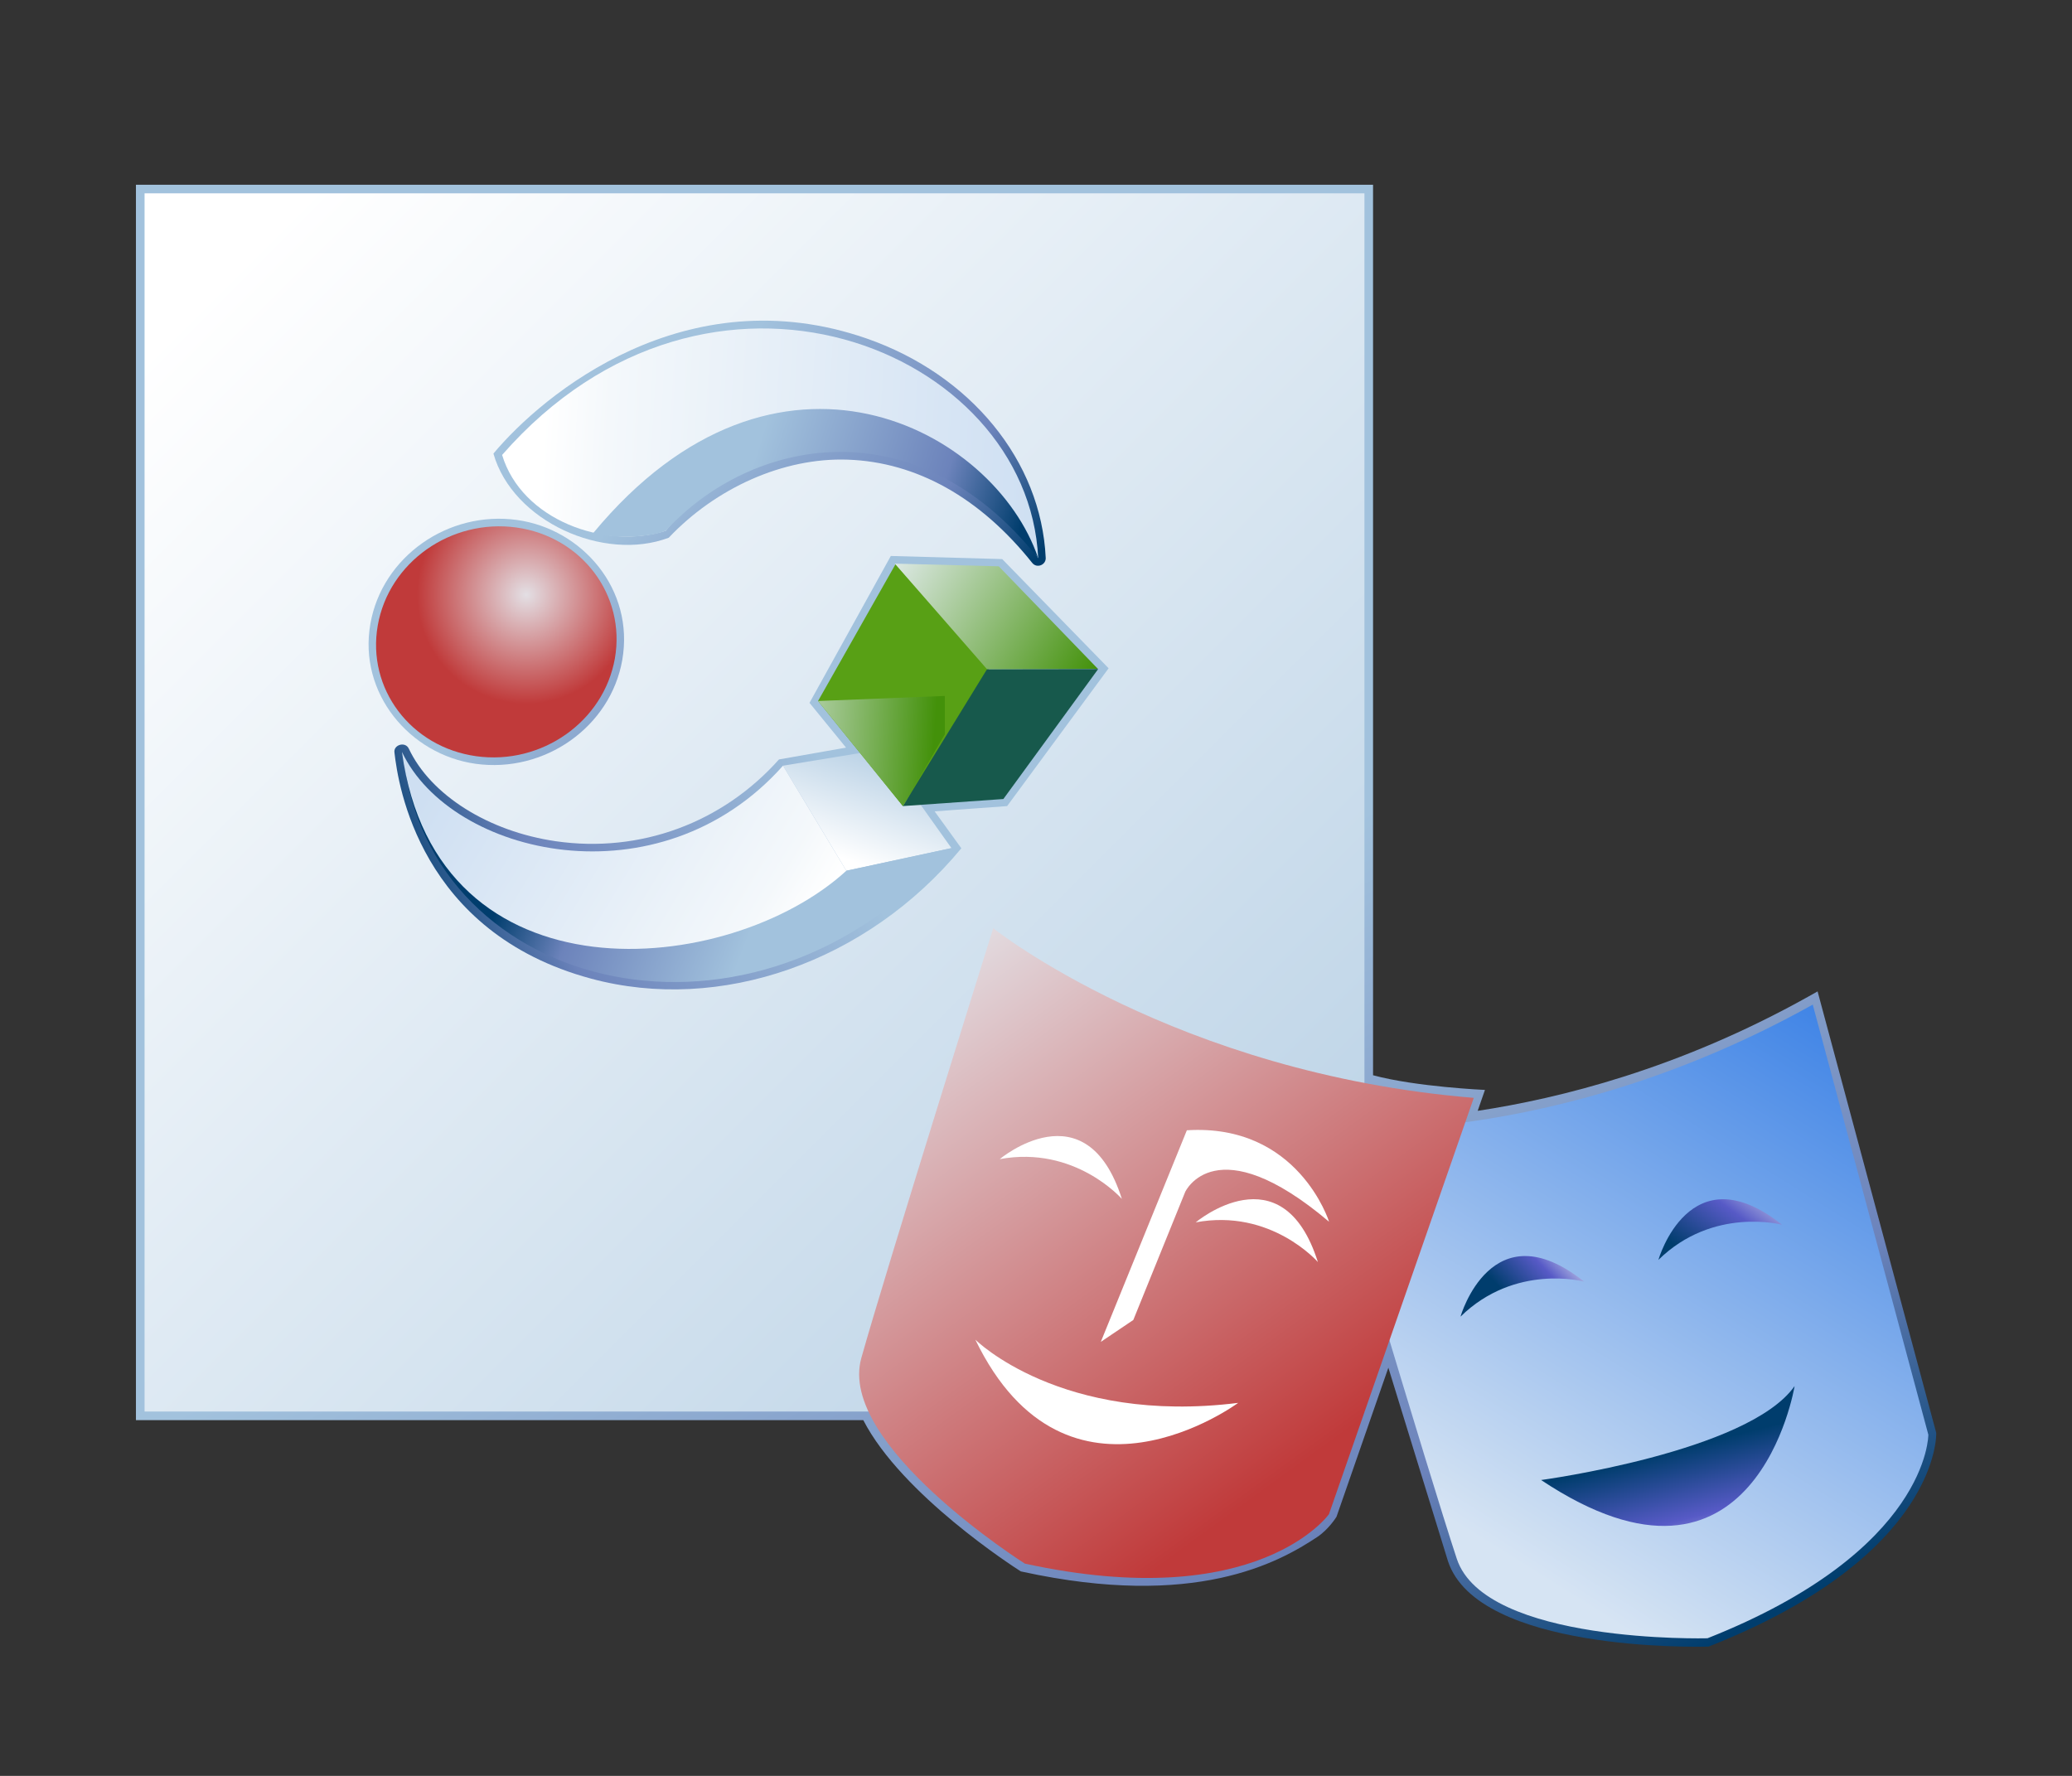 <?xml version="1.0" encoding="UTF-8"?>
<!DOCTYPE svg PUBLIC "-//W3C//DTD SVG 1.1 Tiny//EN" "http://www.w3.org/Graphics/SVG/1.1/DTD/svg11-tiny.dtd">
<svg width="84" height="72" viewBox="0 0 84 72">
<rect x="0" y="0" width="84" height="72" fill="#333333" stroke="none"/>
<linearGradient id="_19" gradientUnits="userSpaceOnUse" x1="34.54" y1="38.91" x2="53.06" y2="75.41">
<stop stop-color="#A2C2DD" offset="0.1"/>
<stop stop-color="#6C83BB" offset="0.71"/>
<stop stop-color="#003D6D" offset="0.99"/>
</linearGradient>
<path fill="url(#_19)" d="M5.511,7.488v50.089c0,0,29.098,0,29.487,0c1.558,3.03,6.137,5.973,6.336,6.1l0.052,0.033 l0.061,0.013c6.988,1.523,10.385-0.366,11.949-1.404c0.475-0.314,0.787-0.825,0.787-0.825s1.586-4.562,2.102-6.043 c0.492,1.601,2.417,7.845,2.417,7.845c1.212,3.669,10.124,3.474,10.503,3.463l0.063-0.001l0.058-0.023 c9.31-3.684,9.179-8.6,9.169-8.646l-4.809-17.894l-0.391,0.219c-5.242,2.926-10.066,4.119-13.389,4.623 c0.072-0.206,0.295-0.848,0.295-0.848s-2.783-0.121-4.537-0.595c0-0.6,0-36.104,0-36.104H5.511z"/>
<linearGradient id="_20" gradientUnits="userSpaceOnUse" x1="6.03" y1="7.97" x2="68.28" y2="70.22">
<stop stop-color="#FFFFFF" offset="0.05"/>
<stop stop-color="#A2C2DD" offset="1"/>
</linearGradient>
<rect x="5.861" y="7.838" fill="url(#_20)" width="49.454" height="49.39"/>
<linearGradient id="_21" gradientUnits="userSpaceOnUse" x1="19.43" y1="25.51" x2="32.87" y2="35.48">
<stop stop-color="#A2C2DD" offset="0.1"/>
<stop stop-color="#6C83BB" offset="0.71"/>
<stop stop-color="#003D6D" offset="0.99"/>
</linearGradient>
<path fill="url(#_21)" d="M15.016,25.289c-0.499,2.824,1.602,5.305,4.262,5.677l0,0c2.802,0.391,5.471-1.495,5.948-4.202 c0.503-2.865-1.616-5.312-4.261-5.682C18.159,20.692,15.491,22.579,15.016,25.289z"/>
<linearGradient id="_22" gradientUnits="userSpaceOnUse" x1="26.85" y1="15.71" x2="39.97" y2="25.61">
<stop stop-color="#A2C2DD" offset="0.1"/>
<stop stop-color="#6C83BB" offset="0.71"/>
<stop stop-color="#003D6D" offset="0.99"/>
</linearGradient>
<path fill="url(#_22)" d="M20.004,18.389c0.778,2.752,4.474,4.407,7.107,3.412c1.901-2.007,4.635-3.257,7.255-3.165 c2.789,0.095,5.376,1.543,7.483,4.188c0.188,0.233,0.559,0.078,0.545-0.206c-0.186-3.93-3.036-7.422-7.26-8.895 C27.811,11.182,22.021,15.97,20.004,18.389z"/>
<linearGradient id="_23" gradientUnits="userSpaceOnUse" x1="35.19" y1="30.16" x2="16.51" y2="37.91">
<stop stop-color="#A2C2DD" offset="0.1"/>
<stop stop-color="#6C83BB" offset="0.71"/>
<stop stop-color="#003D6D" offset="0.99"/>
</linearGradient>
<path fill="url(#_23)" d="M32.818,28.496l1.481,1.815l-2.719,0.479c-2.288,2.569-5.626,3.81-9.048,3.316 c-2.732-0.397-5.07-1.869-5.959-3.754c-0.144-0.307-0.639-0.154-0.58,0.17c0.147,1.287,1.025,7.279,7.966,9.154 c5.223,1.412,11.19-0.658,15.014-5.284l-1.082-1.497l2.938-0.213l4.115-5.588l-4.314-4.427l-4.516-0.126L32.818,28.496z"/>
<linearGradient id="_24" gradientUnits="userSpaceOnUse" x1="22.04" y1="17.17" x2="42.36" y2="18.37">
<stop stop-color="#FFFFFF" offset="0"/>
<stop stop-color="#F4F8FB" offset="0.13"/>
<stop stop-color="#CEDFF2" offset="1"/>
</linearGradient>
<path fill="url(#_24)" d="M20.356,18.445c8.375-9.58,21.331-4.319,21.733,4.187 c-4.011-5.969-11.817-5.299-15.097-1.114C24.521,22.303,21.147,21.078,20.356,18.445z"/>
<linearGradient id="_25" gradientUnits="userSpaceOnUse" x1="29.13" y1="19.02" x2="41.09" y2="22.79">
<stop stop-color="#A2C2DD" offset="0.1"/>
<stop stop-color="#6C83BB" offset="0.71"/>
<stop stop-color="#003D6D" offset="0.99"/>
</linearGradient>
<path fill="url(#_25)" d="M24.054,21.607c7.429-8.971,16.263-4.218,18.036,1.024 c-4.991-6.261-11.667-4.856-15.097-1.114C26.115,21.883,24.322,21.762,24.054,21.607z"/>
<radialGradient id="_26" gradientUnits="userSpaceOnUse" cx="21.33" cy="24.11" r="4.43">
<stop stop-color="#E3DFE4" offset="0"/>
<stop stop-color="#C03A3A" offset="1"/>
</radialGradient>
<path fill="url(#_26)" d="M24.927,26.697c-0.451,2.558-2.969,4.332-5.621,3.962c-2.654-0.37-4.442-2.743-3.991-5.302 c0.449-2.563,2.967-4.337,5.622-3.97C23.589,21.758,25.376,24.135,24.927,26.697z"/>
<linearGradient id="_27" gradientUnits="userSpaceOnUse" x1="34.06" y1="35.87" x2="36.36" y2="29.26">
<stop stop-color="#FFFFFF" offset="0.15"/>
<stop stop-color="#A2C2DD" offset="1"/>
</linearGradient>
<polygon fill="url(#_27)" points="31.744,31.043 34.311,35.303 38.572,34.385 35.731,30.388 "/>
<linearGradient id="_28" gradientUnits="userSpaceOnUse" x1="31.88" y1="37.14" x2="21.45" y2="33.1">
<stop stop-color="#A2C2DD" offset="0.1"/>
<stop stop-color="#6C83BB" offset="0.71"/>
<stop stop-color="#003D6D" offset="0.99"/>
</linearGradient>
<path fill="url(#_28)" d="M16.355,30.667c1.017,9.641,14.296,12.884,22.217,3.718l-4.262,0.918 C34.311,35.303,19.434,39.027,16.355,30.667z"/>
<linearGradient id="_29" gradientUnits="userSpaceOnUse" x1="32.5" y1="38.02" x2="18.77" y2="29.69">
<stop stop-color="#FFFFFF" offset="0"/>
<stop stop-color="#F4F8FB" offset="0.13"/>
<stop stop-color="#CEDFF2" offset="1"/>
</linearGradient>
<path fill="url(#_29)" d="M34.311,35.303c-4.742,4.346-16.626,5.473-18.015-4.818c1.984,4.21,10.428,6.2,15.448,0.559 L34.311,35.303z"/>
<polygon fill="#58A015" points="36.605,32.681 33.164,28.421 36.308,22.869 40.172,27.233 "/>
<polygon fill="#17594C" points="36.605,32.681 40.677,32.395 44.521,27.125 40.014,27.132 "/>
<linearGradient id="_30" gradientUnits="userSpaceOnUse" x1="36.44" y1="22.6" x2="44.21" y2="27.58">
<stop stop-color="#DCE8E4" offset="0"/>
<stop stop-color="#43910A" offset="1"/>
</linearGradient>
<polygon fill="url(#_30)" points="36.277,22.851 40.014,27.132 44.506,27.115 40.49,22.96 "/>
<linearGradient id="_31" gradientUnits="userSpaceOnUse" x1="30.7" y1="30.01" x2="37.85" y2="30.47">
<stop stop-color="#DCE8E4" offset="0"/>
<stop stop-color="#43910A" offset="1"/>
</linearGradient>
<polygon fill="url(#_31)" points="38.306,29.768 36.605,32.681 33.164,28.421 38.303,28.216 "/>
<linearGradient id="_32" gradientUnits="userSpaceOnUse" x1="59.83" y1="62.3" x2="74.58" y2="38.73">
<stop stop-color="#D6E4F3" offset="0"/>
<stop stop-color="#337CE5" offset="1"/>
</linearGradient>
<path fill="url(#_32)" d="M69.221,66.421c0,0-9.016,0.238-10.162-3.223c-1.145-3.466-5.301-17.438-5.301-17.438 s9.123,0.893,19.732-5.03l4.686,17.436C78.176,58.165,78.215,62.862,69.221,66.421z"/>
<linearGradient id="_33" gradientUnits="userSpaceOnUse" x1="63.81" y1="50.32" x2="61.09" y2="52.85">
<stop stop-color="#E6EEF4" offset="0"/>
<stop stop-color="#575AC6" offset="0.44"/>
<stop stop-color="#003D6D" offset="0.94"/>
</linearGradient>
<path fill="url(#_33)" d="M59.209,53.381c0,0,1.26-4.403,5.01-1.421C64.221,51.96,61.428,51.207,59.209,53.381z"/>
<linearGradient id="_34" gradientUnits="userSpaceOnUse" x1="71.72" y1="47.46" x2="68.75" y2="51.5">
<stop stop-color="#E6EEF4" offset="0"/>
<stop stop-color="#575AC6" offset="0.44"/>
<stop stop-color="#003D6D" offset="0.94"/>
</linearGradient>
<path fill="url(#_34)" d="M67.232,51.08c0,0,1.262-4.403,5.012-1.425C72.244,49.655,69.451,48.906,67.232,51.08z"/>
<linearGradient id="_35" gradientUnits="userSpaceOnUse" x1="69.09" y1="63.93" x2="67.71" y2="58.49">
<stop stop-color="#E6EEF4" offset="0"/>
<stop stop-color="#575AC6" offset="0.44"/>
<stop stop-color="#003D6D" offset="0.94"/>
</linearGradient>
<path fill="url(#_35)" d="M62.477,60.005c0,0,8.398-1.132,10.277-3.809C72.754,56.196,71.184,65.805,62.477,60.005z"/>
<linearGradient id="_36" gradientUnits="userSpaceOnUse" x1="38.13" y1="38.12" x2="53.29" y2="58.97">
<stop stop-color="#E3DFE4" offset="0"/>
<stop stop-color="#C03A3A" offset="1"/>
</linearGradient>
<path fill="url(#_36)" d="M41.548,63.394c0,0-7.616-4.822-6.63-8.333c0.985-3.515,5.348-17.427,5.348-17.427 s7.371,5.881,19.482,6.877L53.877,61.39C53.877,61.39,51.002,65.452,41.548,63.394z"/>
<path fill="#FFFFFF" d="M40.529,46.995c0,0,3.506-2.946,4.952,1.613C45.48,48.608,43.584,46.43,40.529,46.995z"/>
<path fill="#FFFFFF" d="M48.475,49.558c0,0,3.51-2.95,4.953,1.61C53.428,51.168,51.533,48.988,48.475,49.558z"/>
<path fill="#FFFFFF" d="M39.54,54.313c0,0,3.468,3.462,10.656,2.564C50.195,56.878,43.264,62.006,39.54,54.313z"/>
<path fill="#FFFFFF" d="M44.627,54.404l1.318-0.888l2.105-5.195c0,0,1.238-2.674,5.832,1.213c0,0-1.246-3.991-5.766-3.709 L44.627,54.404z"/>
</svg>